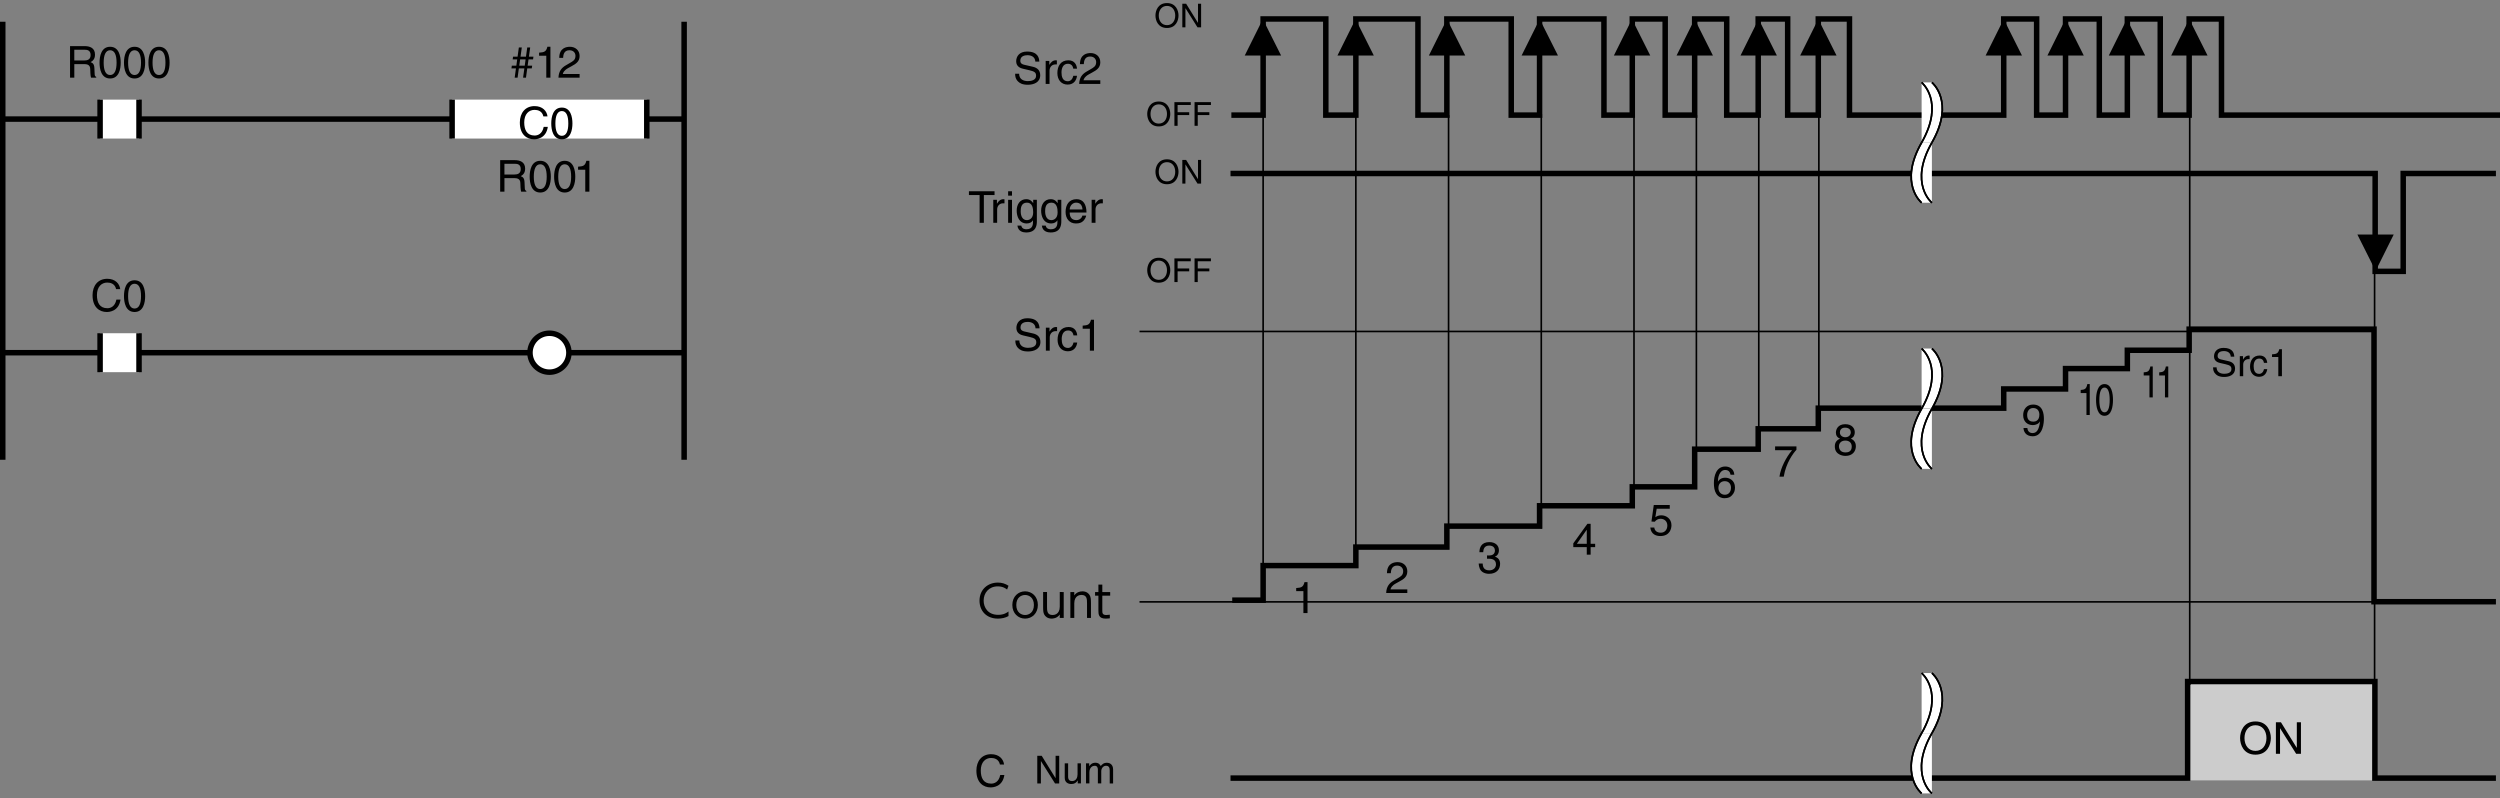 <?xml version="1.0" encoding="utf-8"?>
<!-- Generator: Adobe Illustrator 28.2.0, SVG Export Plug-In . SVG Version: 6.00 Build 0)  -->
<svg version="1.1" id="儗僀儎乕_1" xmlns="http://www.w3.org/2000/svg" xmlns:xlink="http://www.w3.org/1999/xlink" x="0px"
	 y="0px" width="455.016px" height="145.243px" viewBox="0 0 455.016 145.243" style="enable-background:new 0 0 455.016 145.243;"
	 xml:space="preserve">
<rect x="0" y="0" width="455.016" height="145.243" fill="#808080" stroke="none"/>
<style type="text/css">
	.st0{fill:#CCCCCC;}
	.st1{fill:none;stroke:#000000;}
	.st2{fill:none;stroke:#000000;stroke-width:0.3;}
	.st3{fill:#FFFFFF;}
	.st4{fill:#FFFFFF;stroke:#000000;}
</style>
<rect x="398.161" y="124.457" class="st0" width="34.082" height="17.578"/>
<polyline class="st1" points="223.961,141.621 398.161,141.621 398.161,124.042 432.247,124.042 432.247,141.621 454.274,141.621 
	"/>
<g>
	<path d="M210.899,23.012c-1.607,0-2.099-1.337-2.099-2.267s0.492-2.267,2.099-2.267c1.607,0,2.099,1.337,2.099,2.267
		S212.507,23.012,210.899,23.012z M210.899,18.994c-0.935,0-1.499,0.738-1.499,1.751c0,1.014,0.564,1.751,1.499,1.751
		c0.936,0,1.5-0.737,1.5-1.751C212.399,19.732,211.835,18.994,210.899,18.994z"/>
	<path d="M214.332,22.898h-0.582v-4.306h2.98v0.516h-2.399v1.319h2.111v0.516h-2.111V22.898z"/>
	<path d="M217.998,22.898h-0.582v-4.306h2.98v0.516h-2.399v1.319h2.111v0.516h-2.111V22.898z"/>
</g>
<g>
	<path d="M212.399,5.094c-1.607,0-2.099-1.337-2.099-2.267s0.492-2.267,2.099-2.267c1.607,0,2.099,1.337,2.099,2.267
		S214.007,5.094,212.399,5.094z M212.399,1.076c-0.935,0-1.499,0.738-1.499,1.751c0,1.014,0.564,1.751,1.499,1.751
		c0.936,0,1.5-0.737,1.5-1.751C213.899,1.814,213.335,1.076,212.399,1.076z"/>
	<path d="M218.045,0.674h0.564V4.98h-0.654l-2.189-3.478h-0.012V4.98h-0.564V0.674h0.69l2.153,3.478h0.012V0.674z"/>
</g>
<g>
	<path d="M210.899,51.45c-1.607,0-2.099-1.338-2.099-2.267c0-0.93,0.492-2.268,2.099-2.268c1.607,0,2.099,1.338,2.099,2.268
		C212.998,50.112,212.507,51.45,210.899,51.45z M210.899,47.431c-0.935,0-1.499,0.738-1.499,1.752c0,1.013,0.564,1.751,1.499,1.751
		c0.936,0,1.5-0.738,1.5-1.751C212.399,48.169,211.835,47.431,210.899,47.431z"/>
	<path d="M214.332,51.335h-0.582V47.03h2.98v0.516h-2.399v1.319h2.111v0.516h-2.111V51.335z"/>
	<path d="M217.998,51.335h-0.582V47.03h2.98v0.516h-2.399v1.319h2.111v0.516h-2.111V51.335z"/>
</g>
<g>
	<path d="M212.399,33.531c-1.607,0-2.099-1.337-2.099-2.267s0.492-2.267,2.099-2.267c1.607,0,2.099,1.337,2.099,2.267
		S214.007,33.531,212.399,33.531z M212.399,29.514c-0.935,0-1.499,0.738-1.499,1.751c0,1.014,0.564,1.751,1.499,1.751
		c0.936,0,1.5-0.737,1.5-1.751C213.899,30.251,213.335,29.514,212.399,29.514z"/>
	<path d="M218.045,29.112h0.564v4.306h-0.654l-2.189-3.478h-0.012v3.478h-0.564v-4.306h0.69l2.153,3.478h0.012V29.112z"/>
</g>
<polyline class="st1" points="224.116,20.952 229.898,20.952 229.898,3.452 241.304,3.452 241.304,20.952 246.773,20.952 
	246.773,3.452 258.076,3.452 258.076,20.952 263.336,20.952 263.336,3.452 275.054,3.452 275.054,20.952 280.211,20.952 
	280.211,3.452 291.929,3.452 291.929,20.952 297.086,20.952 297.086,3.452 303.074,3.452 303.074,20.952 308.44,20.952 
	308.44,3.452 314.273,3.452 314.273,20.952 320.003,20.952 320.003,3.452 325.367,3.452 325.367,20.952 330.94,20.952 330.94,3.452 
	336.616,3.452 336.616,20.952 364.69,20.952 364.69,3.452 370.68,3.452 370.68,20.952 375.94,20.952 375.94,3.452 382.086,3.452 
	382.086,20.952 387.19,20.952 387.19,3.452 393.18,3.452 393.18,20.952 398.44,20.952 398.44,3.452 404.325,3.452 404.325,20.952 
	455.016,20.952 "/>
<polyline class="st1" points="223.961,31.577 432.294,31.577 432.294,49.39 437.399,49.39 437.399,31.577 454.274,31.577 "/>
<polyline class="st1" points="224.273,109.235 229.898,109.235 229.898,102.941 246.773,102.941 246.773,99.57 263.336,99.57 
	263.336,95.759 280.211,95.759 280.211,92.053 297.086,92.053 297.086,88.608 308.44,88.608 308.44,81.755 320.003,81.755 
	320.003,78.046 330.94,78.046 330.94,74.289 364.69,74.289 364.69,70.793 375.94,70.793 375.94,67.084 387.19,67.084 387.19,63.747 
	398.44,63.747 398.44,59.91 432.086,59.91 432.086,109.516 454.274,109.516 "/>
<line class="st2" x1="207.398" y1="109.545" x2="432.086" y2="109.545"/>
<line class="st2" x1="207.398" y1="60.328" x2="432.086" y2="60.328"/>
<line class="st2" x1="229.898" y1="20.952" x2="229.898" y2="102.941"/>
<line class="st2" x1="246.773" y1="20.952" x2="246.773" y2="102.941"/>
<line class="st2" x1="263.648" y1="20.952" x2="263.648" y2="95.441"/>
<line class="st2" x1="280.523" y1="20.744" x2="280.523" y2="96.171"/>
<line class="st2" x1="297.398" y1="20.952" x2="297.398" y2="92.316"/>
<line class="st2" x1="308.753" y1="20.952" x2="308.753" y2="81.691"/>
<line class="st2" x1="320.107" y1="20.952" x2="320.107" y2="78.254"/>
<line class="st2" x1="331.044" y1="20.952" x2="331.044" y2="74.504"/>
<line class="st2" x1="398.544" y1="18.296" x2="398.544" y2="124.66"/>
<line class="st2" x1="432.19" y1="32.046" x2="432.19" y2="124.66"/>
<g>
	<g>
		<path class="st3" d="M351.618,15.001c0,0,4.274,3.472,0,10.951"/>
		<path class="st3" d="M351.618,36.905c0,0-4.274-3.472,0-10.952"/>
		<path class="st3" d="M349.747,15.001c0,0,4.275,3.472,0,10.951"/>
		<path class="st3" d="M349.747,36.905c0,0-4.274-3.472,0-10.952"/>
		<path class="st3" d="M351.618,25.953c4.274-7.479,0-10.951,0-10.951h-1.87c0,0,4.275,3.472,0,10.951"/>
		<path class="st3" d="M349.747,25.953c-4.274,7.48,0,10.952,0,10.952h1.87c0,0-4.274-3.472,0-10.952"/>
	</g>
	<path class="st2" d="M351.618,15.001c0,0,4.274,3.472,0,10.951"/>
	<path class="st2" d="M351.618,36.905c0,0-4.274-3.472,0-10.952"/>
	<path class="st2" d="M349.747,15.001c0,0,4.275,3.472,0,10.951"/>
	<path class="st2" d="M349.747,36.905c0,0-4.274-3.472,0-10.952"/>
	<path class="st2" d="M351.618,25.953c4.274-7.479,0-10.951,0-10.951"/>
	<path class="st2" d="M351.618,36.905c0,0-4.274-3.472,0-10.952"/>
	<path class="st2" d="M349.747,15.001c0,0,4.275,3.472,0,10.951"/>
	<path class="st2" d="M349.747,25.953c-4.274,7.48,0,10.952,0,10.952"/>
</g>
<g>
	<g>
		<path class="st3" d="M351.618,63.439c0,0,4.274,3.472,0,10.95"/>
		<path class="st3" d="M351.618,85.344c0,0-4.274-3.474,0-10.954"/>
		<path class="st3" d="M349.747,63.439c0,0,4.275,3.472,0,10.95"/>
		<path class="st3" d="M349.747,85.344c0,0-4.274-3.474,0-10.954"/>
		<path class="st3" d="M351.618,74.389c4.274-7.478,0-10.95,0-10.95h-1.87c0,0,4.275,3.472,0,10.95"/>
		<path class="st3" d="M349.747,74.389c-4.274,7.48,0,10.954,0,10.954h1.87c0,0-4.274-3.474,0-10.954"/>
	</g>
	<path class="st2" d="M351.618,63.439c0,0,4.274,3.472,0,10.95"/>
	<path class="st2" d="M351.618,85.344c0,0-4.274-3.474,0-10.954"/>
	<path class="st2" d="M349.747,63.439c0,0,4.275,3.472,0,10.95"/>
	<path class="st2" d="M349.747,85.344c0,0-4.274-3.474,0-10.954"/>
	<path class="st2" d="M351.618,74.389c4.274-7.478,0-10.95,0-10.95"/>
	<path class="st2" d="M351.618,85.344c0,0-4.274-3.474,0-10.954"/>
	<path class="st2" d="M349.747,63.439c0,0,4.275,3.472,0,10.95"/>
	<path class="st2" d="M349.747,74.389c-4.274,7.48,0,10.954,0,10.954"/>
</g>
<g>
	<g>
		<path class="st3" d="M351.618,122.502c0,0,4.274,3.472,0,10.95"/>
		<path class="st3" d="M351.618,144.406c0,0-4.274-3.474,0-10.954"/>
		<path class="st3" d="M349.747,122.502c0,0,4.275,3.472,0,10.95"/>
		<path class="st3" d="M349.747,144.406c0,0-4.274-3.474,0-10.954"/>
		<path class="st3" d="M351.618,133.452c4.274-7.478,0-10.95,0-10.95h-1.87c0,0,4.275,3.472,0,10.95"/>
		<path class="st3" d="M349.747,133.452c-4.274,7.48,0,10.954,0,10.954h1.87c0,0-4.274-3.474,0-10.954"/>
	</g>
	<path class="st2" d="M351.618,122.502c0,0,4.274,3.472,0,10.95"/>
	<path class="st2" d="M351.618,144.406c0,0-4.274-3.474,0-10.954"/>
	<path class="st2" d="M349.747,122.502c0,0,4.275,3.472,0,10.95"/>
	<path class="st2" d="M349.747,144.406c0,0-4.274-3.474,0-10.954"/>
	<path class="st2" d="M351.618,133.452c4.274-7.478,0-10.95,0-10.95"/>
	<path class="st2" d="M351.618,144.406c0,0-4.274-3.474,0-10.954"/>
	<path class="st2" d="M349.747,122.502c0,0,4.275,3.472,0,10.95"/>
	<path class="st2" d="M349.747,133.452c-4.274,7.48,0,10.954,0,10.954"/>
</g>
<path d="M229.844,3.488l3.322,6.617h-6.614L229.844,3.488z"/>
<path d="M246.719,3.488l3.322,6.617h-6.614L246.719,3.488z"/>
<path d="M263.359,3.488l3.322,6.617h-6.614L263.359,3.488z"/>
<path d="M280.234,3.488l3.322,6.617h-6.614L280.234,3.488z"/>
<path d="M297.031,3.488l3.322,6.617h-6.614L297.031,3.488z"/>
<path d="M308.438,3.488l3.322,6.617h-6.614L308.438,3.488z"/>
<path d="M320.078,3.488l3.322,6.617h-6.614L320.078,3.488z"/>
<path d="M330.938,3.488l3.322,6.617h-6.614L330.938,3.488z"/>
<path d="M364.688,3.488l3.322,6.617h-6.614L364.688,3.488z"/>
<path d="M375.938,3.488l3.322,6.617h-6.614L375.938,3.488z"/>
<path d="M387.109,3.488l3.322,6.617h-6.614L387.109,3.488z"/>
<path d="M398.463,3.488l3.323,6.617h-6.614L398.463,3.488z"/>
<path d="M432.379,49.305l-3.32-6.618h6.614L432.379,49.305z"/>
<g>
	<g>
		<path d="M181.995,139.146c-0.216-1.008-1.056-1.191-1.607-1.191c-1.04,0-1.879,0.768-1.879,2.278c0,1.352,0.479,2.391,1.903,2.391
			c0.504,0,1.375-0.239,1.639-1.574h0.751c-0.32,2.166-2.079,2.263-2.51,2.263c-1.304,0-2.583-0.848-2.583-3.055
			c0-1.767,1.008-2.99,2.679-2.99c1.479,0,2.247,0.919,2.359,1.879H181.995z"/>
	</g>
	<g>
		<path d="M192.125,137.562h0.658v5.028h-0.763l-2.557-4.062h-0.014v4.062h-0.658v-5.028h0.806l2.514,4.062h0.014V137.562z"/>
		<path d="M196.156,142.59v-0.532l-0.014-0.014c-0.259,0.427-0.574,0.651-1.163,0.651c-0.54,0-1.191-0.26-1.191-1.135v-2.634h0.617
			v2.431c0,0.603,0.308,0.806,0.707,0.806c0.777,0,1.009-0.687,1.009-1.219v-2.018h0.616v3.663H196.156z"/>
		<path d="M197.66,138.927h0.582v0.519h0.014c0.133-0.196,0.448-0.623,1.106-0.623s0.869,0.398,0.974,0.595
			c0.308-0.343,0.553-0.595,1.121-0.595c0.392,0,1.134,0.203,1.134,1.232v2.535h-0.616v-2.367c0-0.504-0.154-0.848-0.679-0.848
			c-0.519,0-0.862,0.49-0.862,0.98v2.234h-0.616v-2.535c0-0.309-0.119-0.68-0.574-0.68c-0.35,0-0.966,0.225-0.966,1.219v1.996
			h-0.617V138.927z"/>
	</g>
</g>
<g>
	<path d="M176.35,34.811h4.662V35.5h-1.943v5.053h-0.776V35.5h-1.943V34.811z"/>
	<path d="M181.486,40.552h-0.704v-4.182h0.664v0.695h0.016c0.28-0.487,0.647-0.815,1.175-0.815c0.088,0,0.128,0.008,0.184,0.024
		v0.728h-0.264c-0.656,0-1.071,0.512-1.071,1.119V40.552z"/>
	<path d="M183.486,35.611v-0.8h0.704v0.8H183.486z M184.189,40.552h-0.704v-4.182h0.704V40.552z"/>
	<path d="M188.716,40.208c0,0.6-0.008,2.103-1.943,2.103c-0.496,0-1.463-0.136-1.599-1.247h0.704
		c0.128,0.664,0.775,0.664,0.943,0.664c1.215,0,1.191-0.976,1.191-1.472v-0.176h-0.016v0.032c-0.184,0.296-0.551,0.56-1.111,0.56
		c-1.423,0-1.839-1.335-1.839-2.335c0-1.176,0.632-2.087,1.743-2.087c0.759,0,1.079,0.472,1.247,0.712h0.016v-0.592h0.664V40.208z
		 M186.901,40.065c0.448,0,1.144-0.296,1.144-1.407c0-0.68-0.112-1.775-1.127-1.775c-1.087,0-1.144,1.031-1.144,1.567
		C185.773,39.369,186.133,40.065,186.901,40.065z"/>
	<path d="M193.164,40.208c0,0.6-0.008,2.103-1.943,2.103c-0.496,0-1.463-0.136-1.599-1.247h0.704
		c0.128,0.664,0.775,0.664,0.943,0.664c1.215,0,1.191-0.976,1.191-1.472v-0.176h-0.016v0.032c-0.184,0.296-0.551,0.56-1.111,0.56
		c-1.423,0-1.839-1.335-1.839-2.335c0-1.176,0.632-2.087,1.743-2.087c0.759,0,1.079,0.472,1.247,0.712h0.016v-0.592h0.664V40.208z
		 M191.349,40.065c0.448,0,1.144-0.296,1.144-1.407c0-0.68-0.112-1.775-1.127-1.775c-1.087,0-1.144,1.031-1.144,1.567
		C190.222,39.369,190.581,40.065,191.349,40.065z"/>
	<path d="M197.692,39.241c-0.024,0.2-0.216,0.792-0.744,1.144c-0.192,0.128-0.464,0.288-1.135,0.288
		c-1.175,0-1.871-0.888-1.871-2.095c0-1.296,0.624-2.327,2.007-2.327c1.208,0,1.799,0.96,1.799,2.438h-3.054
		c0,0.872,0.408,1.376,1.215,1.376c0.664,0,1.056-0.512,1.08-0.824H197.692z M197.02,38.129c-0.04-0.647-0.312-1.247-1.167-1.247
		c-0.648,0-1.16,0.6-1.16,1.247H197.02z"/>
	<path d="M199.389,40.552h-0.704v-4.182h0.664v0.695h0.016c0.28-0.487,0.647-0.815,1.175-0.815c0.088,0,0.128,0.008,0.184,0.024
		v0.728h-0.264c-0.656,0-1.071,0.512-1.071,1.119V40.552z"/>
</g>
<g>
	<path d="M183.554,112.127c-0.576,0.328-1.255,0.464-1.927,0.464c-2.126,0-3.35-1.447-3.35-3.262c0-2.063,1.535-3.295,3.342-3.295
		c0.72,0,1.335,0.185,1.935,0.576l-0.256,0.688c-0.208-0.16-0.736-0.576-1.695-0.576c-1.623,0-2.575,1.191-2.575,2.591
		c0,1.239,0.76,2.591,2.655,2.591c1.04,0,1.583-0.4,1.871-0.607V112.127z"/>
	<path d="M186.571,107.626c1.231,0,2.327,0.919,2.327,2.486c0,1.551-1.095,2.479-2.319,2.479c-1.231,0-2.327-0.92-2.327-2.479
		C184.252,108.538,185.356,107.626,186.571,107.626z M186.571,111.936c0.688,0,1.607-0.448,1.607-1.823s-0.919-1.823-1.599-1.823
		s-1.607,0.439-1.607,1.823C184.972,111.488,185.899,111.936,186.571,111.936z"/>
	<path d="M193.602,107.754v4.709h-0.719v-0.624c-0.496,0.744-1.328,0.752-1.479,0.752c-0.735,0-1.167-0.392-1.351-0.752
		c-0.176-0.359-0.2-0.688-0.2-1.431v-2.654h0.712v2.654c0,0.743,0,1.527,1.016,1.527c0.224,0,1.303-0.057,1.303-1.527v-2.654
		H193.602z"/>
	<path d="M194.812,112.463v-4.709h0.712v0.623c0.36-0.544,0.959-0.751,1.479-0.751c0.736,0,1.175,0.392,1.352,0.751
		c0.176,0.36,0.208,0.712,0.208,1.432v2.654h-0.719v-2.654c0-0.735,0-1.527-1.016-1.527c-0.224,0-1.303,0.063-1.303,1.527v2.654
		H194.812z"/>
	<path d="M199.916,106.403h0.712v1.352h1.431v0.663h-1.431v2.687c0,0.439,0,0.832,0.728,0.832c0.104,0,0.288-0.009,0.64-0.057v0.656
		c-0.168,0.023-0.416,0.056-0.744,0.056c-1.303,0-1.335-0.783-1.335-1.487v-2.687h-0.607v-0.663h0.607V106.403z"/>
</g>
<g>
	<g>
		<path d="M188.437,11.214c-0.04-0.887-0.775-1.167-1.423-1.167c-0.488,0-1.311,0.136-1.311,1.007c0,0.488,0.344,0.647,0.68,0.728
			l1.639,0.376c0.744,0.176,1.304,0.624,1.304,1.535c0,1.359-1.264,1.735-2.247,1.735c-1.063,0-1.479-0.32-1.735-0.552
			c-0.488-0.439-0.584-0.919-0.584-1.455h0.728c0,1.04,0.847,1.343,1.583,1.343c0.56,0,1.503-0.144,1.503-0.967
			c0-0.6-0.28-0.792-1.223-1.016l-1.175-0.272c-0.376-0.088-1.224-0.352-1.224-1.351c0-0.896,0.584-1.775,1.975-1.775
			c2.007,0,2.207,1.199,2.239,1.831H188.437z"/>
		<path d="M191.022,15.276h-0.704v-4.182h0.664v0.696h0.016c0.28-0.488,0.647-0.816,1.175-0.816c0.088,0,0.128,0.008,0.184,0.024
			v0.728h-0.264c-0.656,0-1.071,0.512-1.071,1.12V15.276z"/>
		<path d="M195.341,12.502c-0.088-0.56-0.4-0.896-0.991-0.896c-0.872,0-1.151,0.832-1.151,1.575c0,0.719,0.176,1.607,1.143,1.607
			c0.472,0,0.879-0.352,1-0.991h0.68c-0.072,0.664-0.48,1.599-1.703,1.599c-1.175,0-1.871-0.888-1.871-2.095
			c0-1.295,0.624-2.327,2.007-2.327c1.096,0,1.511,0.8,1.567,1.527H195.341z"/>
		<path d="M196.559,11.67c0-1.831,1.335-2.015,1.943-2.015c0.975,0,1.759,0.632,1.759,1.679c0,1.007-0.664,1.431-1.503,1.879
			l-0.584,0.32c-0.768,0.424-0.936,0.864-0.967,1.08h3.054v0.664h-3.846c0.04-1.167,0.567-1.791,1.319-2.231l0.744-0.432
			c0.6-0.344,1.031-0.576,1.031-1.311c0-0.448-0.288-1.016-1.111-1.016c-1.063,0-1.111,0.992-1.136,1.383H196.559z"/>
	</g>
</g>
<g>
	<path d="M188.474,59.756c-0.04-0.888-0.775-1.168-1.423-1.168c-0.488,0-1.311,0.137-1.311,1.008c0,0.487,0.344,0.647,0.68,0.728
		l1.639,0.376c0.744,0.176,1.304,0.624,1.304,1.535c0,1.359-1.264,1.735-2.247,1.735c-1.063,0-1.479-0.32-1.735-0.552
		c-0.488-0.44-0.584-0.92-0.584-1.456h0.728c0,1.04,0.847,1.344,1.583,1.344c0.56,0,1.503-0.144,1.503-0.968
		c0-0.6-0.28-0.791-1.223-1.015l-1.175-0.272c-0.376-0.088-1.224-0.352-1.224-1.352c0-0.896,0.584-1.774,1.975-1.774
		c2.007,0,2.207,1.199,2.239,1.831H188.474z"/>
	<path d="M191.059,63.818h-0.704v-4.182h0.664v0.695h0.016c0.28-0.487,0.647-0.815,1.175-0.815c0.088,0,0.128,0.008,0.184,0.024
		v0.728h-0.264c-0.656,0-1.071,0.512-1.071,1.119V63.818z"/>
	<path d="M195.378,61.043c-0.088-0.56-0.4-0.896-0.991-0.896c-0.872,0-1.151,0.831-1.151,1.575c0,0.72,0.176,1.607,1.143,1.607
		c0.472,0,0.879-0.353,1-0.992h0.68c-0.072,0.664-0.48,1.6-1.703,1.6c-1.175,0-1.871-0.888-1.871-2.095
		c0-1.296,0.624-2.327,2.007-2.327c1.096,0,1.511,0.8,1.567,1.527H195.378z"/>
	<path d="M199.115,63.818h-0.752v-3.99h-1.311v-0.56c0.912-0.063,1.287-0.151,1.511-1.071h0.552V63.818z"/>
</g>
<g>
	<path d="M410.51,137.354c-2.143,0-2.799-1.783-2.799-3.022s0.656-3.022,2.799-3.022s2.799,1.783,2.799,3.022
		S412.653,137.354,410.51,137.354z M410.51,131.997c-1.247,0-1.999,0.983-1.999,2.335c0,1.351,0.752,2.334,1.999,2.334
		s1.999-0.983,1.999-2.334C412.509,132.98,411.757,131.997,410.51,131.997z"/>
	<path d="M418.037,131.46h0.751v5.741h-0.871l-2.919-4.638h-0.016v4.638h-0.752v-5.741h0.92l2.87,4.638h0.017V131.46z"/>
</g>
<g>
	<path d="M237.977,111.577h-0.751v-3.99h-1.312v-0.56c0.911-0.063,1.287-0.151,1.511-1.071h0.552V111.577z"/>
</g>
<g>
	<path d="M252.437,104.326c0-1.83,1.336-2.015,1.943-2.015c0.976,0,1.759,0.632,1.759,1.68c0,1.007-0.664,1.431-1.503,1.879
		l-0.584,0.319c-0.768,0.424-0.936,0.863-0.968,1.079h3.055v0.664h-3.846c0.04-1.167,0.567-1.791,1.319-2.23l0.743-0.432
		c0.6-0.345,1.031-0.576,1.031-1.312c0-0.448-0.287-1.016-1.111-1.016c-1.063,0-1.111,0.991-1.135,1.383H252.437z"/>
</g>
<g>
	<path d="M270.648,101.088c0.12,0.008,0.248,0.016,0.368,0.016c0.543,0,1.071-0.216,1.071-0.919c0-0.336-0.2-0.888-1.04-0.888
		c-0.999,0-1.063,0.815-1.095,1.207h-0.688c0-0.823,0.335-1.839,1.814-1.839c1.088,0,1.735,0.624,1.735,1.479
		c0,0.72-0.416,1.063-0.72,1.159v0.016c0.544,0.177,0.936,0.561,0.936,1.312c0,0.92-0.592,1.808-2.023,1.808
		c-0.415,0-0.768-0.104-1.039-0.248c-0.624-0.328-0.792-0.976-0.84-1.623h0.728c0.024,0.527,0.152,1.239,1.2,1.239
		c0.719,0,1.223-0.44,1.223-1.088c0-0.943-0.831-1.031-1.312-1.031c-0.104,0-0.216,0.008-0.319,0.008V101.088z"/>
</g>
<g>
	<path d="M289.506,99.584v1.367h-0.704v-1.367h-2.454v-0.688l2.574-3.566h0.584v3.646h0.823v0.607H289.506z M286.995,98.977h1.807
		v-2.551h-0.016L286.995,98.977z"/>
</g>
<g>
	<path d="M301.283,94.141c0.239-0.184,0.583-0.352,1.087-0.352c0.911,0,1.847,0.64,1.847,1.799c0,0.624-0.279,1.976-2.038,1.976
		c-0.736,0-1.68-0.296-1.815-1.552h0.728c0.072,0.656,0.56,0.943,1.191,0.943c0.728,0,1.184-0.583,1.184-1.287
		c0-0.808-0.552-1.247-1.248-1.247c-0.407,0-0.775,0.191-1.039,0.535l-0.607-0.031l0.424-3.015h2.91v0.688h-2.383L301.283,94.141z"
		/>
</g>
<g>
	<path d="M314.97,86.401c-0.088-0.495-0.359-0.863-0.968-0.863c-1.103,0-1.335,1.487-1.335,2.079l0.017,0.016
		c0.176-0.304,0.567-0.688,1.335-0.688c0.688,0,1.759,0.439,1.759,1.783c0,0.575-0.151,0.991-0.535,1.407
		c-0.296,0.327-0.632,0.544-1.424,0.544c-0.432,0-1.047-0.192-1.447-0.816c-0.336-0.527-0.432-1.215-0.432-1.95
		c0-1.231,0.4-3.007,2.079-3.007c0.647,0,1.567,0.352,1.639,1.495H314.97z M313.947,90.047c0.672,0,1.104-0.528,1.104-1.287
		c0-0.496-0.264-1.184-1.136-1.184c-0.775,0-1.151,0.56-1.151,1.224C312.763,89.4,313.123,90.047,313.947,90.047z"/>
</g>
<g>
	<path d="M323.078,81.251h3.886v0.615c-0.56,0.584-1.903,2.375-2.311,4.886h-0.775c0.191-1.543,1.215-3.558,2.294-4.813h-3.094
		V81.251z"/>
</g>
<g>
	<path d="M368.228,75.558c0-1.023,0.624-1.927,1.807-1.927c1.791,0,1.967,1.695,1.967,2.606c0,0.6-0.104,3.167-2.038,3.167
		c-1.319,0-1.672-0.96-1.672-1.504h0.704c0.04,0.568,0.376,0.92,0.951,0.92c0.768,0,1.176-0.647,1.352-2.103l-0.017-0.017
		c-0.207,0.432-0.768,0.672-1.287,0.672C368.955,77.374,368.228,76.678,368.228,75.558z M371.178,75.462
		c0-0.64-0.328-1.199-1.136-1.199c-0.655,0-1.087,0.512-1.087,1.264c0,1.079,0.672,1.215,1.144,1.215
		C370.466,76.742,371.178,76.574,371.178,75.462z"/>
</g>
<g>
	<path d="M380.348,75.527h-0.601v-3.99h-1.049v-0.56c0.729-0.063,1.029-0.151,1.209-1.071h0.44V75.527z"/>
	<path d="M383.037,75.679c-1.291,0-1.541-1.72-1.541-2.887c0-1.168,0.25-2.887,1.541-2.887s1.541,1.719,1.541,2.887
		C384.578,73.959,384.328,75.679,383.037,75.679z M383.037,70.538c-0.646,0-0.939,0.848-0.939,2.255s0.294,2.255,0.939,2.255
		s0.939-0.848,0.939-2.255S383.683,70.538,383.037,70.538z"/>
</g>
<g>
	<path d="M391.816,72.324h-0.601v-3.99h-1.049v-0.56c0.729-0.063,1.029-0.151,1.209-1.071h0.44V72.324z"/>
	<path d="M394.638,72.324h-0.601v-3.99h-1.049v-0.56c0.729-0.063,1.029-0.151,1.209-1.071h0.44V72.324z"/>
</g>
<g>
	<path d="M406.015,64.918c-0.034-0.777-0.679-1.022-1.246-1.022c-0.428,0-1.148,0.119-1.148,0.882c0,0.428,0.301,0.567,0.595,0.638
		l1.437,0.329c0.651,0.154,1.142,0.546,1.142,1.345c0,1.19-1.107,1.52-1.969,1.52c-0.932,0-1.296-0.28-1.52-0.483
		c-0.428-0.385-0.512-0.805-0.512-1.274h0.638c0,0.91,0.742,1.177,1.387,1.177c0.49,0,1.316-0.126,1.316-0.848
		c0-0.525-0.245-0.693-1.071-0.89l-1.029-0.237c-0.329-0.077-1.071-0.309-1.071-1.185c0-0.784,0.511-1.555,1.729-1.555
		c1.758,0,1.933,1.051,1.961,1.604H406.015z"/>
	<path d="M408.275,68.476h-0.616v-3.663h0.581v0.609h0.015c0.245-0.427,0.567-0.714,1.029-0.714c0.077,0,0.112,0.007,0.161,0.021
		v0.638h-0.231c-0.574,0-0.938,0.448-0.938,0.98V68.476z"/>
	<path d="M412.056,66.045c-0.077-0.49-0.35-0.784-0.868-0.784c-0.764,0-1.009,0.729-1.009,1.38c0,0.63,0.154,1.408,1.002,1.408
		c0.413,0,0.771-0.309,0.875-0.869h0.596c-0.063,0.581-0.42,1.401-1.492,1.401c-1.029,0-1.639-0.777-1.639-1.835
		c0-1.135,0.547-2.038,1.758-2.038c0.96,0,1.324,0.7,1.373,1.337H412.056z"/>
	<path d="M415.326,68.476h-0.658v-3.495h-1.149v-0.49c0.799-0.056,1.128-0.133,1.324-0.938h0.483V68.476z"/>
</g>
<g>
	<path d="M336.862,79.836c0.76,0.319,0.92,0.943,0.92,1.367c0,0.903-0.576,1.775-1.903,1.775c-0.312,0-0.903-0.08-1.351-0.433
		c-0.576-0.455-0.576-1.062-0.576-1.335c0-0.688,0.36-1.127,0.951-1.367c-0.479-0.184-0.759-0.567-0.759-1.096
		c0-0.583,0.359-1.543,1.703-1.543c1.247,0,1.734,0.792,1.734,1.447C337.581,79.46,337.11,79.708,336.862,79.836z M334.703,81.228
		c0,0.447,0.224,1.119,1.199,1.119c0.512,0,1.127-0.185,1.127-1.063c0-0.76-0.527-1.096-1.167-1.096
		C335.071,80.188,334.703,80.708,334.703,81.228z M336.854,78.677c0-0.344-0.224-0.84-1.047-0.84c-0.752,0-0.936,0.52-0.936,0.88
		c0,0.535,0.472,0.863,0.983,0.863C336.462,79.581,336.854,79.189,336.854,78.677z"/>
</g>
<line class="st1" x1="0.5" y1="21.674" x2="124.516" y2="21.674"/>
<line class="st1" x1="0.5" y1="3.958" x2="0.5" y2="83.681"/>
<line class="st1" x1="124.516" y1="3.958" x2="124.516" y2="83.681"/>
<g>
	<rect x="18.217" y="18.132" class="st3" width="7.087" height="7.087"/>
	<line class="st1" x1="25.303" y1="18.132" x2="25.303" y2="25.219"/>
	<line class="st1" x1="18.217" y1="25.219" x2="18.217" y2="18.132"/>
</g>
<line class="st1" x1="0.5" y1="64.194" x2="124.516" y2="64.194"/>
<g>
	<rect x="18.217" y="60.651" class="st3" width="7.087" height="7.087"/>
	<line class="st1" x1="25.303" y1="60.651" x2="25.303" y2="67.739"/>
	<line class="st1" x1="18.217" y1="67.739" x2="18.217" y2="60.651"/>
</g>
<path class="st4" d="M103.546,64.193c0,1.958-1.587,3.545-3.545,3.545c-1.955,0-3.542-1.587-3.542-3.545
	c0-1.955,1.587-3.541,3.542-3.541C101.959,60.651,103.546,62.237,103.546,64.193z"/>
<g>
	<rect x="82.286" y="18.132" class="st3" width="35.432" height="7.087"/>
	<line class="st1" x1="117.719" y1="18.132" x2="117.719" y2="25.219"/>
	<line class="st1" x1="82.286" y1="25.219" x2="82.286" y2="18.132"/>
</g>
<g>
	<path d="M13.524,14.134h-0.775V8.393h2.654c0.944,0,1.887,0.328,1.887,1.543c0,0.848-0.432,1.159-0.799,1.375
		c0.328,0.136,0.655,0.28,0.688,1.079l0.048,1.04c0.008,0.32,0.048,0.44,0.288,0.576v0.128h-0.952
		c-0.112-0.352-0.136-1.223-0.136-1.439c0-0.472-0.096-1.023-1.023-1.023h-1.879V14.134z M13.524,11.007h1.799
		c0.567,0,1.167-0.144,1.167-0.991c0-0.888-0.648-0.959-1.032-0.959h-1.935V11.007z"/>
	<path d="M20.043,14.286c-1.615,0-1.927-1.719-1.927-2.886s0.312-2.887,1.927-2.887s1.927,1.719,1.927,2.887
		S21.659,14.286,20.043,14.286z M20.043,9.145c-0.808,0-1.175,0.848-1.175,2.255s0.368,2.254,1.175,2.254s1.175-0.847,1.175-2.254
		S20.851,9.145,20.043,9.145z"/>
	<path d="M24.492,14.286c-1.615,0-1.927-1.719-1.927-2.886s0.312-2.887,1.927-2.887s1.927,1.719,1.927,2.887
		S26.107,14.286,24.492,14.286z M24.492,9.145c-0.808,0-1.175,0.848-1.175,2.255s0.368,2.254,1.175,2.254s1.175-0.847,1.175-2.254
		S25.299,9.145,24.492,9.145z"/>
	<path d="M28.939,14.286c-1.615,0-1.927-1.719-1.927-2.886s0.312-2.887,1.927-2.887c1.615,0,1.927,1.719,1.927,2.887
		S30.555,14.286,28.939,14.286z M28.939,9.145c-0.808,0-1.175,0.848-1.175,2.255s0.368,2.254,1.175,2.254s1.175-0.847,1.175-2.254
		S29.747,9.145,28.939,9.145z"/>
</g>
<g>
	<path d="M95.732,14.134h-0.528l0.232-1.679h-1l-0.232,1.679h-0.528l0.232-1.679h-0.823l0.072-0.503h0.824l0.152-1.136h-0.824
		l0.072-0.503h0.824l0.232-1.679h0.536l-0.232,1.679h0.992l0.231-1.679h0.536l-0.232,1.679h0.823l-0.072,0.503h-0.824l-0.16,1.136
		h0.823l-0.072,0.503h-0.824L95.732,14.134z M94.668,10.815l-0.16,1.136h1l0.152-1.136H94.668z"/>
	<path d="M100.18,14.134h-0.752v-3.99h-1.311v-0.56c0.912-0.064,1.287-0.152,1.511-1.072h0.552V14.134z"/>
	<path d="M101.789,10.528c0-1.831,1.335-2.015,1.943-2.015c0.975,0,1.759,0.632,1.759,1.679c0,1.007-0.664,1.431-1.503,1.879
		l-0.584,0.32c-0.768,0.424-0.936,0.864-0.967,1.08h3.054v0.664h-3.846c0.04-1.167,0.567-1.791,1.319-2.231l0.744-0.432
		c0.6-0.344,1.031-0.576,1.031-1.311c0-0.448-0.288-1.016-1.111-1.016c-1.063,0-1.111,0.992-1.136,1.383H101.789z"/>
</g>
<g>
	<path d="M21.13,52.62c-0.216-1.008-1.055-1.191-1.607-1.191c-1.04,0-1.879,0.768-1.879,2.278c0,1.352,0.48,2.391,1.903,2.391
		c0.504,0,1.375-0.239,1.639-1.574h0.751c-0.32,2.166-2.079,2.263-2.51,2.263c-1.303,0-2.583-0.848-2.583-3.055
		c0-1.767,1.007-2.99,2.678-2.99c1.479,0,2.247,0.919,2.359,1.879H21.13z"/>
	<path d="M24.492,56.786c-1.615,0-1.927-1.72-1.927-2.887s0.312-2.887,1.927-2.887s1.927,1.72,1.927,2.887
		S26.107,56.786,24.492,56.786z M24.492,51.644c-0.808,0-1.175,0.848-1.175,2.255s0.368,2.255,1.175,2.255s1.175-0.848,1.175-2.255
		S25.299,51.644,24.492,51.644z"/>
</g>
<g>
	<path d="M98.899,21.188c-0.216-1.007-1.055-1.191-1.607-1.191c-1.04,0-1.879,0.768-1.879,2.279c0,1.351,0.48,2.391,1.903,2.391
		c0.504,0,1.375-0.24,1.639-1.575h0.751c-0.32,2.167-2.079,2.263-2.51,2.263c-1.303,0-2.583-0.848-2.583-3.054
		c0-1.767,1.007-2.99,2.678-2.99c1.479,0,2.247,0.919,2.359,1.879H98.899z"/>
	<path d="M102.26,25.353c-1.615,0-1.927-1.719-1.927-2.886s0.312-2.887,1.927-2.887s1.927,1.719,1.927,2.887
		S103.875,25.353,102.26,25.353z M102.26,20.212c-0.808,0-1.175,0.848-1.175,2.255s0.368,2.254,1.175,2.254s1.175-0.847,1.175-2.254
		S103.068,20.212,102.26,20.212z"/>
</g>
<g>
	<path d="M91.811,34.888h-0.775v-5.741h2.654c0.944,0,1.887,0.328,1.887,1.543c0,0.848-0.432,1.16-0.799,1.375
		c0.328,0.136,0.655,0.28,0.688,1.079l0.048,1.04c0.008,0.319,0.048,0.439,0.288,0.575v0.128h-0.952
		c-0.112-0.352-0.136-1.223-0.136-1.439c0-0.472-0.096-1.023-1.023-1.023h-1.879V34.888z M91.811,31.762h1.799
		c0.567,0,1.167-0.144,1.167-0.991c0-0.888-0.648-0.959-1.032-0.959h-1.935V31.762z"/>
	<path d="M98.33,35.041c-1.615,0-1.927-1.72-1.927-2.887c0-1.167,0.312-2.887,1.927-2.887s1.927,1.719,1.927,2.887
		C100.258,33.321,99.946,35.041,98.33,35.041z M98.33,29.899c-0.808,0-1.175,0.848-1.175,2.255s0.368,2.255,1.175,2.255
		s1.175-0.848,1.175-2.255S99.138,29.899,98.33,29.899z"/>
	<path d="M102.779,35.041c-1.615,0-1.927-1.72-1.927-2.887c0-1.167,0.312-2.887,1.927-2.887s1.927,1.719,1.927,2.887
		C104.706,33.321,104.394,35.041,102.779,35.041z M102.779,29.899c-0.808,0-1.175,0.848-1.175,2.255s0.368,2.255,1.175,2.255
		s1.175-0.848,1.175-2.255S103.586,29.899,102.779,29.899z"/>
	<path d="M107.274,34.888h-0.752v-3.99h-1.311v-0.56c0.912-0.064,1.287-0.152,1.511-1.072h0.552V34.888z"/>
</g>
</svg>
